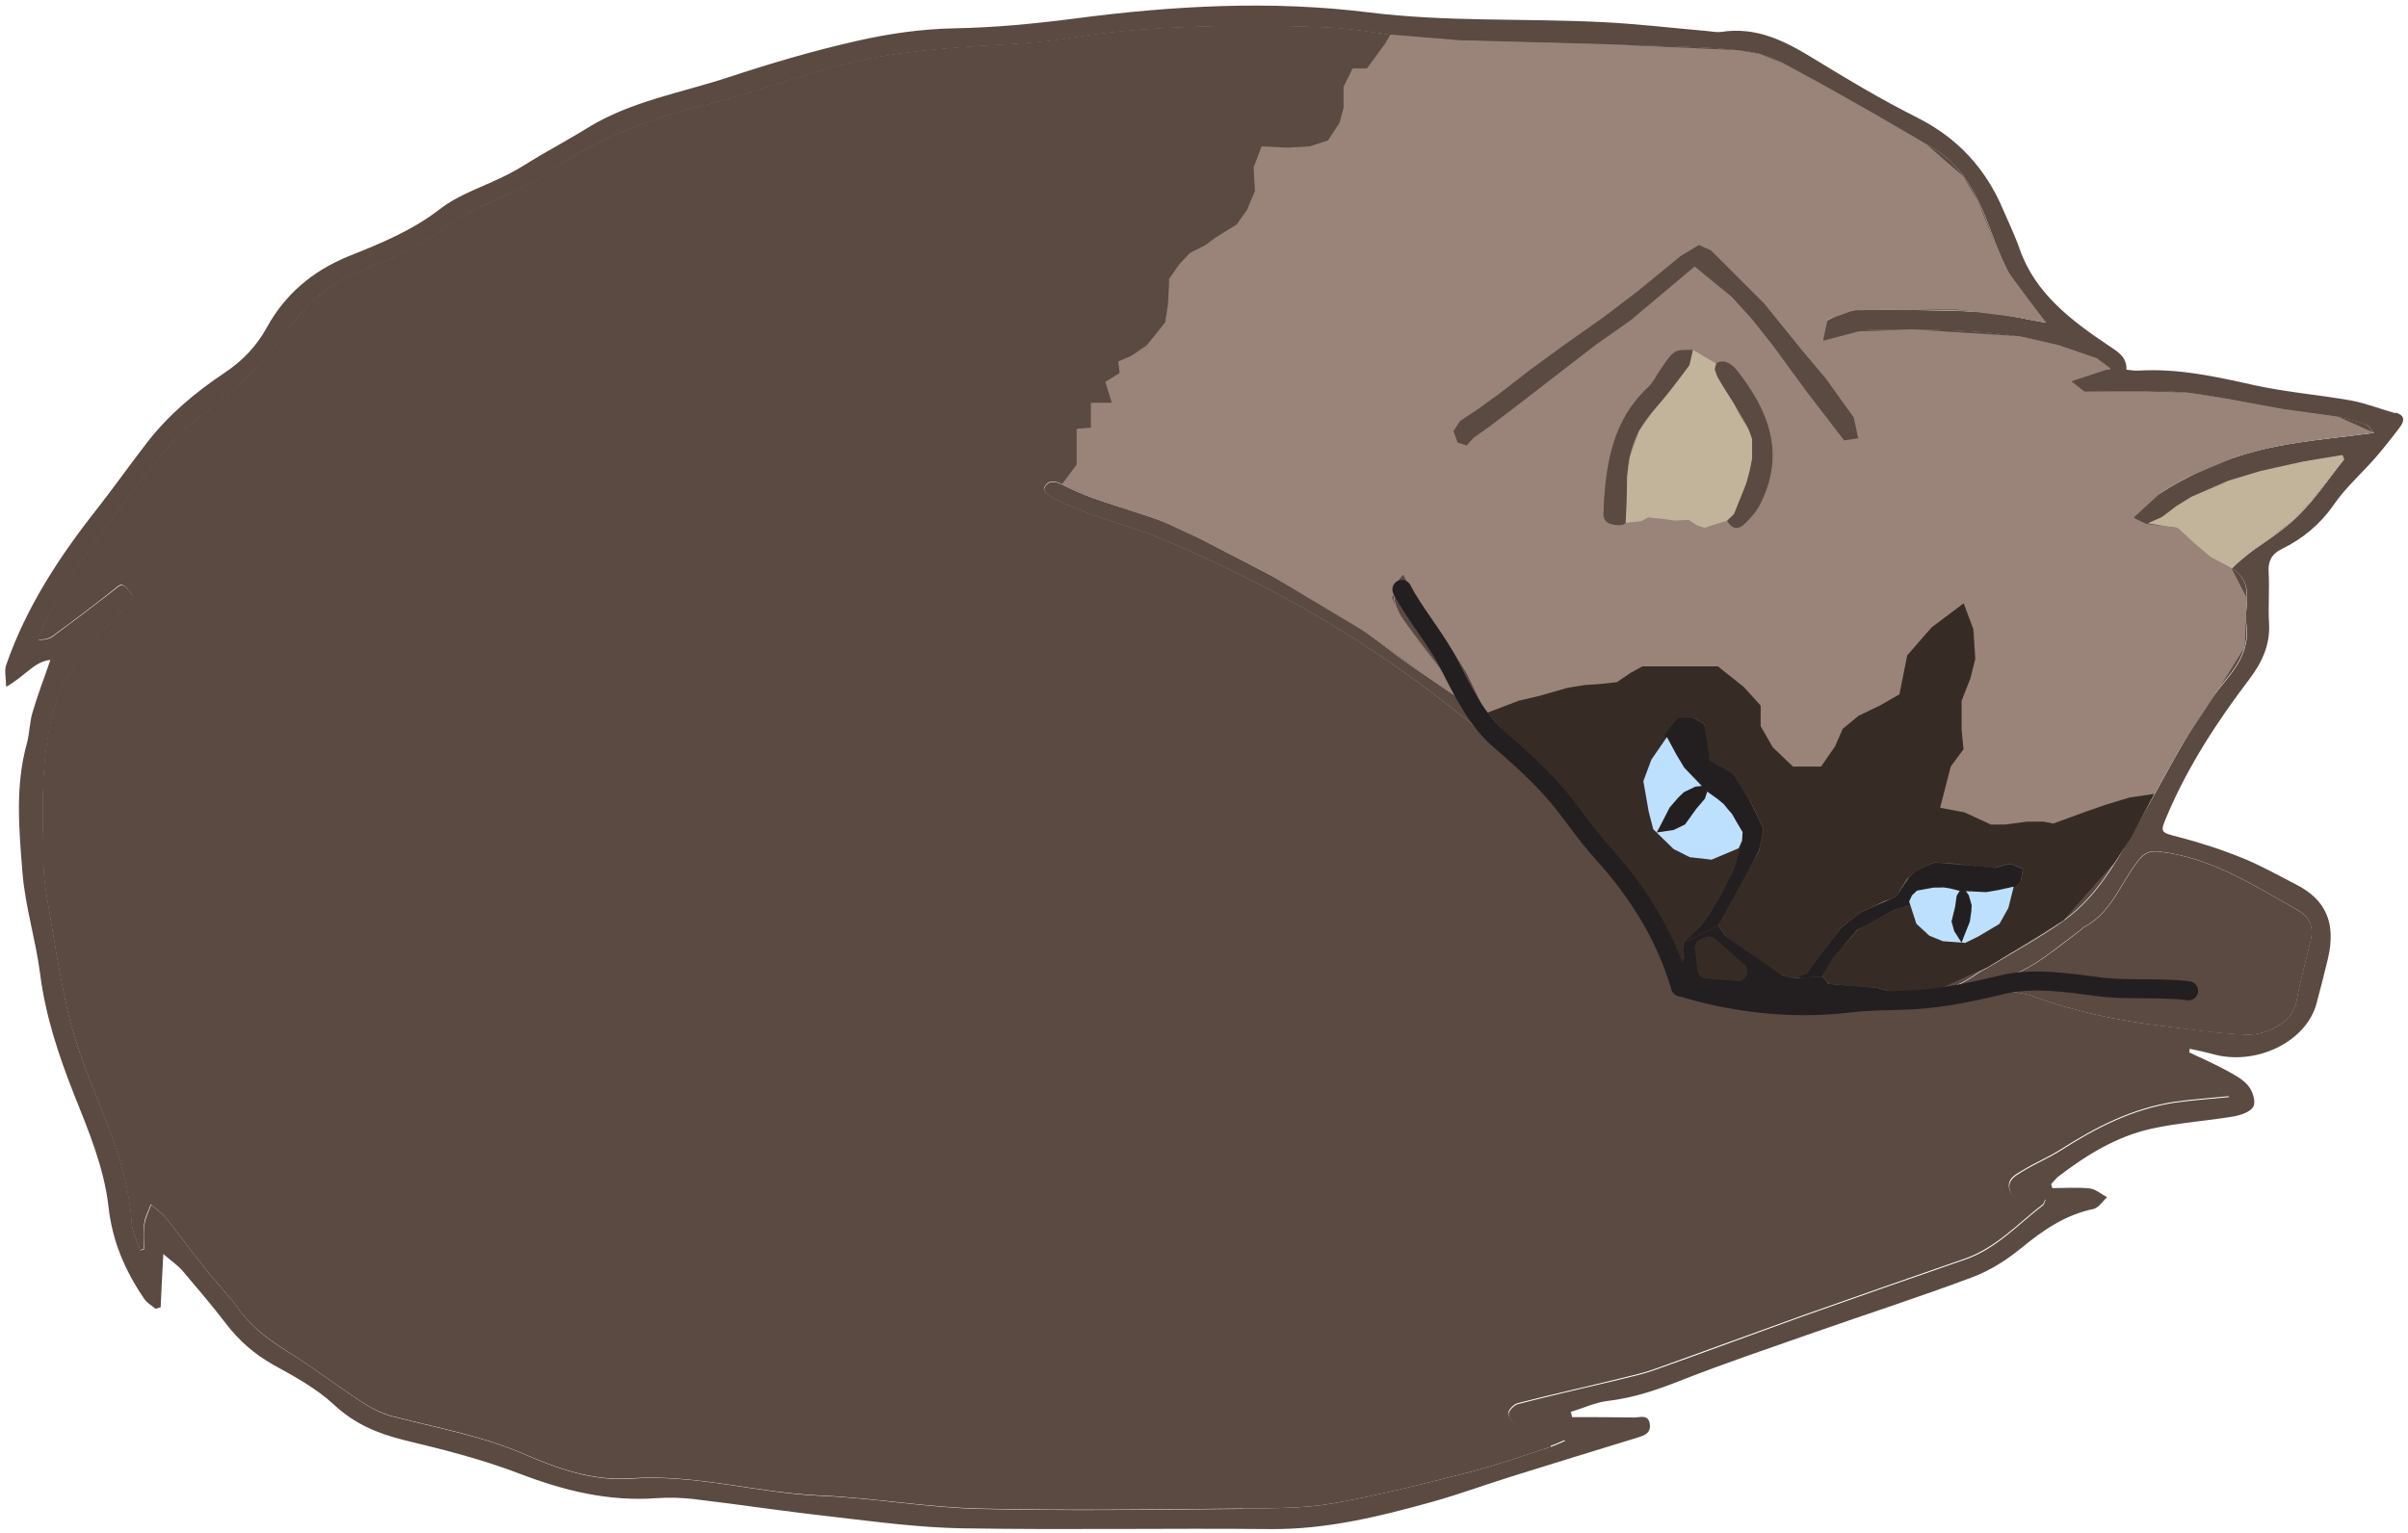 <?xml version="1.0" encoding="UTF-8"?><svg id="Layer_2" xmlns="http://www.w3.org/2000/svg" viewBox="0 0 126.66 80.68"><defs><style>.cls-1{fill:none;stroke:#231f20;}.cls-1,.cls-2{stroke-linecap:round;stroke-linejoin:round;}.cls-3{fill:#9a8479;}.cls-4{fill:#bee0ff;}.cls-2{stroke:#372c25;}.cls-2,.cls-5{fill:#372c25;}.cls-6,.cls-7{fill:#5a4a42;}.cls-7{stroke:#5a4a42;stroke-miterlimit:10;stroke-width:2px;}.cls-8{fill:#231f20;}.cls-9{fill:#c1b49a;}</style></defs><g id="Awake_Mona"><path class="cls-6" d="m120.86,47.89c.66.38.84.9.69,1.58-.25,1.07-.56,2.14-.75,3.22-.22,1.17-1.63,1.78-2.62,1.75-1.52-.05-3.03-.28-4.55-.47-2.29-.28-4.53-.75-6.7-1.55-.74-.27-1.61-.24-2.59-.37.97-.47,1.85-.83,2.65-1.32.87-.54,1.66-1.2,2.49-1.82.04-.02.06-.08.1-.1,1.5-.77,1.96-2.34,2.9-3.53.34-.41.6-.54,1.17-.46,2.74.34,4.93,1.78,7.21,3.07Z"/><path class="cls-6" d="m88.22,41.25c-1.22-1.54-1.14-2.16.44-3.32.19-.13.53-.22.72-.15.18.08.31.38.36.6.06.3.02.62,0,.93-.02.45.12.85.6.95.95.21,1.3.9,1.62,1.64.13.31.23.65.43.91.56.75.45,1.46,0,2.21-.63,1-1.21,2.01-1.83,3.03l-.43-.23c.43-.75.86-1.5,1.26-2.27.46-.9.31-1.77-.29-2.57-.11-.15-.36-.29-.55-.3-1.07-.06-1.74-.69-2.33-1.42Z"/><path class="cls-6" d="m87.98,50.57c0-.25-.04-.48-.1-.7.23.38.43.77.62,1.16-.05.02-.1.05-.15.08-.11-.15-.3-.29-.35-.44,0-.03-.02-.06-.02-.08Z"/><path class="cls-6" d="m62.74,28.13c3.49,1.86,7.13,3.52,10.24,5.98,1.07.84,2.24,1.58,3.55,2.49-.16-.41-.21-.67-.35-.87-.64-.86-1.3-1.7-1.96-2.54-.53-.68-1.01-1.39-.89-2.29.04-.25.31-.47.48-.7.17.22.49.44.5.66.02.86.43,1.53,1.01,2.1,1.26,1.23,2.04,2.7,2.69,4.27.15.37.38.74.67,1.03.86.83,1.82,1.57,2.65,2.44.91.94,1.77,1.94,2.55,2.98,1.03,1.38,1.96,2.83,2.95,4.23.44.62.88,1.23,1.06,1.96-1.06-1.86-2.37-3.59-3.78-5.23-1.83-2.12-3.83-4.11-5.98-5.94-3.47-2.96-7.3-5.53-11.37-7.68-2.04-1.07-4.14-2.05-6.29-2.92-.7-.28-5.79-1.75-5.54-2.4.15-.41.53-.41.93-.21.51.26,1.03.49,1.57.69,1.77.64,3.67,1.08,5.31,1.95Z"/><path class="cls-6" d="m81.58,76.12c-1.37.44-2.73.93-4.12,1.29-2.41.62-4.84,1.25-7.3,1.68-1.56.28-3.19.26-4.8.28-4.63.04-9.25.11-13.88,0-2.8-.07-5.58-.57-8.38-.69-3.33-.15-6.57-1.14-9.95-.9-1.96.14-3.81-.51-5.58-1.28-2.24-.97-4.63-1.39-6.97-2-.56-.15-1.11-.44-1.59-.75-1.32-.87-2.57-1.82-3.91-2.66-1.02-.64-1.93-1.33-2.62-2.31-.51-.7-1.13-1.33-1.68-2.02-.71-.89-1.38-1.81-2.09-2.7-.22-.26-.51-.46-.78-.69-.12.34-.31.67-.35,1.03-.06.44-.02.88-.02,1.32-.06.02-.14.04-.2.05-.15-.49-.42-.98-.45-1.49-.19-2.86-1.42-5.43-2.42-8.06-.41-1.1-.77-2.21-1.01-3.35-.37-1.69-.64-3.42-.93-5.13-.13-.78-.27-1.56-.27-2.34-.03-2.8-.21-5.61.62-8.33.24-.8.64-1.6,1.15-2.27.82-1.08,1.79-2.07,2.72-3.06.32-.34.13-.54-.1-.8-.31-.34-.47-.09-.72.11-1.04.82-2.1,1.62-3.17,2.4-.18.14-.42.21-.77.19.13-.34.23-.71.4-1.03.55-.97,1.04-1.97,1.7-2.87,1.59-2.2,3.17-4.42,4.95-6.48,1.03-1.2,2.49-2.07,3.66-3.17.84-.8,1.61-1.68,2.3-2.6.97-1.29,2-2.44,3.57-3.08,1.73-.69,3.43-1.39,4.94-2.54,1.11-.85,2.54-1.32,3.83-1.97.29-.14.6-.26.85-.44,2.6-1.86,5.46-3.12,8.63-3.88,2.71-.65,5.32-1.7,8.04-2.33,2.1-.49,4.3-.68,6.46-.83,1.65-.11,3.29-.15,4.93-.43,2.04-.35,4.14-.5,6.22-.58,2.41-.09,4.83-.08,7.24.02,1.54.06,3.08.37,4.62.56.37.05.75.08,1.13.1,4.06.11,8.13.2,12.21.33,1.42.05,2.86.09,4.27.28.77.11,1.54.44,2.22.82,2.54,1.4,5.07,2.82,7.56,4.31,1.24.75,1.98,1.95,2.53,3.22.45,1.06.79,2.17,1.32,3.19.41.77,1.04,1.45,1.57,2.16.15.21.31.39.45.56-1.21-.2-2.37-.51-3.54-.57-2.16-.11-4.32-.11-6.48-.09-.49,0-1,.29-1.45.52-.48.25-.56.7-.25,1.11.32.43.59,0,.89-.11.52-.2,1.06-.48,1.59-.48,2.14,0,4.28-.03,6.4.17,2,.18,3.95.65,5.76,1.53.13.06.23.17.47.35-.56.05-1.01.04-1.42.15-.25.08-.59.31-.63.52-.08.42.28.54.68.54,1.01,0,2.02.06,3.02,0,2.27-.17,4.43.38,6.62.79,1.22.23,2.48.34,3.71.54.49.08.97.21,1.44.39.18.06.29.29.43.44-1.79.24-3.48.38-5.14.71-2.7.52-5.11,1.67-7.28,3.27-.14.1-.27.45-.21.49.18.16.47.36.67.32.35-.07.72-.25.99-.47,1.6-1.35,3.57-1.92,5.55-2.44,1.24-.32,2.52-.47,3.77-.7.03.07.06.15.08.21-.81,1.01-1.53,2.11-2.46,3.01-.86.84-1.94,1.48-2.92,2.21-.17.13-.31.31-.52.52,1.26.77.62,1.94.76,2.95.16,1.13-.32,2.02-1.04,2.89-1.83,2.21-3.03,4.77-4.45,7.21-1.14,1.95-2.15,4.07-4.11,5.48-1.27.91-2.67,1.66-4.01,2.48-.15.09-.32.15-.46.25-1.62,1.19-3.36,1.49-5.33.83-.59-.2-1.3-.07-1.95-.12-1.06-.08-1.15-.3-.64-1.18,1.01-1.76,2.61-2.59,4.59-3.18,1.05-.32,1.79.09,2.66.15,1.46.11,2.37-.26,3.03-1.5.06-.12.06-.38-.02-.44-.2-.14-.54-.34-.69-.27-.97.45-1.88.1-2.8-.07-1.34-.25-2.49.34-3.02,1.55-.07.17-.25.38-.42.41-1.62.39-2.75,1.32-3.53,2.69-.12.21-.27.41-.4.61-.59.9-1.21,1.08-2.14.49-.92-.57-1.76-1.26-2.65-1.88-.48-.34-.47-.74-.2-1.19,0,0,0,0,0-.02.61-1.01,1.2-2.03,1.83-3.03.46-.74.57-1.46,0-2.21-.2-.26-.3-.61-.43-.91-.32-.74-.67-1.43-1.62-1.64-.48-.1-.63-.5-.6-.95.02-.31.06-.64,0-.93-.05-.22-.19-.52-.36-.6-.19-.07-.54.02-.72.15-1.59,1.16-1.67,1.78-.44,3.32.6.74,1.26,1.36,2.33,1.42.19,0,.43.15.55.3.6.8.75,1.67.29,2.57-.39.77-.82,1.52-1.26,2.27-.14.25-.28.5-.43.75-.06.09-.19.19-.29.21-.84.11-.93.65-.85,1.3.02.31,0,.61,0,.93-.02,0-.04.02-.06.03-.19-.39-.39-.78-.62-1.16-.19-.73-.62-1.34-1.06-1.96-1-1.4-1.92-2.85-2.95-4.23-.78-1.04-1.64-2.04-2.55-2.98-.83-.87-1.79-1.61-2.65-2.44-.29-.28-.51-.66-.67-1.03-.64-1.57-1.42-3.04-2.69-4.27-.59-.57-.99-1.24-1.01-2.1,0-.22-.33-.44-.5-.66-.17.23-.44.45-.48.7-.13.9.35,1.61.89,2.29.66.83,1.32,1.68,1.96,2.54.14.19.19.45.35.87-1.31-.91-2.48-1.65-3.55-2.49-3.11-2.47-6.75-4.12-10.24-5.98-1.64-.87-3.54-1.31-5.31-1.95-.54-.2-1.06-.43-1.57-.69-.4-.2-.78-.21-.93.21-.24.65,4.84,2.12,5.54,2.4,2.15.87,4.25,1.85,6.29,2.92,4.07,2.15,7.9,4.72,11.37,7.68,2.15,1.83,4.15,3.81,5.98,5.94,1.42,1.64,2.72,3.37,3.78,5.23.06.22.1.46.1.7,0,.02,0,.05.02.08.06.15.24.3.35.44.06-.03.1-.05.15-.08.02.02.02.04.03.05.61,1.22,1.17,1.1,2.57,1.13,1.51.03,3.05.04,4.5.48.49.15,1.05.08,1.57.15.82.1,1.63.22,2.45.34,1.63.23,3.27.44,4.9.71,1.07.18,2.13.44,3.19.71,2.37.6,4.73,1.21,7.09,1.85.56.15,1.09.39,1.6.63.27.13.49.36.85.63-1.09.11-2,.17-2.9.3-2.2.34-4.11,1.32-5.94,2.49-.64.41-1.37.71-2.02,1.11-.39.23-.88.47-.68,1.05.19.56.72.41,1.14.45.22.02.43,0,.73,0-.06.14-.07.25-.13.29-1.32,1.02-2.45,2.28-4.1,2.86-2.82.98-5.64,1.96-8.46,2.96-2.62.94-5.24,1.91-7.87,2.85-.58.21-1.19.34-1.79.49-1.79.44-3.6.84-5.39,1.3-.21.05-.5.34-.51.53s.24.5.44.57c.63.24,1.29.38,1.94.57.19.05.38.08.6.27-.25.1-.49.23-.75.31Z"/><path class="cls-6" d="m104.33,52.04c.98.13,1.85.1,2.59.37,2.17.8,4.41,1.27,6.7,1.55,1.52.18,3.03.41,4.55.47,1,.03,2.41-.57,2.62-1.75.19-1.08.5-2.14.75-3.22.15-.67-.03-1.2-.69-1.58-2.28-1.29-4.47-2.73-7.21-3.07-.57-.08-.84.05-1.17.46-.94,1.19-1.4,2.76-2.9,3.53-.04.02-.06.08-.1.1-.83.61-1.62,1.28-2.49,1.82-.8.49-1.67.84-2.65,1.32Zm-38.97,27.33c1.6-.02,3.23,0,4.8-.28,2.46-.44,4.88-1.06,7.3-1.68,1.39-.36,2.75-.86,4.12-1.29.26-.08.5-.21.75-.31-.23-.19-.42-.22-.6-.27-.65-.18-1.31-.33-1.94-.57-.2-.08-.45-.38-.44-.57s.3-.47.51-.53c1.79-.46,3.6-.87,5.39-1.3.6-.15,1.21-.28,1.79-.49,2.63-.93,5.25-1.91,7.87-2.85,2.82-1,5.63-1.98,8.46-2.96,1.66-.58,2.78-1.85,4.1-2.86.06-.05.06-.15.13-.29-.3,0-.51.02-.73,0-.43-.04-.96.11-1.14-.45-.19-.57.3-.82.68-1.05.65-.4,1.38-.7,2.02-1.11,1.83-1.17,3.73-2.15,5.94-2.49.9-.13,1.81-.19,2.9-.3-.36-.27-.58-.5-.85-.63-.51-.24-1.05-.47-1.6-.63-2.36-.64-4.71-1.25-7.09-1.85-1.05-.27-2.12-.53-3.19-.71-1.63-.28-3.27-.48-4.9-.71-.82-.12-1.63-.25-2.45-.34-.52-.06-1.08,0-1.57-.15-1.45-.44-2.99-.45-4.5-.48-1.4-.03-1.96.08-2.57-1.13,0-.02-.02-.04-.03-.05.02-.02.04-.02.06-.03,0-.31.02-.62,0-.93-.07-.65,0-1.19.85-1.3.1-.02.23-.11.29-.21.14-.25.29-.5.43-.75l.43.23s0,0,0,.02c-.27.45-.28.84.2,1.19.89.63,1.73,1.31,2.65,1.88.93.59,1.55.41,2.14-.49.14-.2.28-.4.4-.61.78-1.37,1.91-2.3,3.53-2.69.17-.04.35-.25.42-.41.52-1.2,1.67-1.79,3.02-1.55.92.17,1.83.52,2.8.07.15-.08.49.13.69.27.08.05.07.31.02.44-.66,1.24-1.56,1.62-3.03,1.5-.87-.06-1.61-.47-2.66-.15-1.97.59-3.57,1.42-4.59,3.18-.51.88-.42,1.1.64,1.18.65.05,1.36-.08,1.95.12,1.96.67,3.71.36,5.33-.83.14-.1.31-.16.46-.25,1.34-.82,2.74-1.57,4.01-2.48,1.96-1.4,2.97-3.52,4.11-5.48,1.42-2.44,2.61-5,4.45-7.21.72-.87,1.2-1.76,1.04-2.89-.14-1.01.49-2.18-.76-2.95.22-.21.35-.39.52-.52.98-.74,2.06-1.37,2.92-2.21.93-.9,1.65-2,2.46-3.01-.02-.07-.05-.15-.08-.21-1.26.23-2.53.38-3.77.7-1.98.51-3.95,1.09-5.55,2.44-.27.23-.64.41-.99.47-.2.04-.49-.16-.67-.32-.06-.04.07-.39.21-.49,2.17-1.6,4.59-2.75,7.28-3.27,1.66-.33,3.36-.47,5.14-.71-.14-.15-.25-.38-.43-.44-.47-.18-.95-.31-1.44-.39-1.23-.2-2.49-.31-3.71-.54-2.19-.41-4.35-.96-6.62-.79-1,.07-2.01,0-3.02,0-.4,0-.76-.12-.68-.54.04-.21.38-.44.63-.52.41-.11.85-.1,1.42-.15-.24-.18-.34-.29-.47-.35-1.81-.88-3.77-1.35-5.76-1.53-2.12-.2-4.26-.18-6.4-.17-.53,0-1.07.28-1.59.48-.31.11-.57.54-.89.11-.31-.41-.23-.86.25-1.11.45-.23.96-.51,1.45-.52,2.16-.02,4.32-.02,6.48.09,1.17.06,2.33.38,3.54.57-.14-.17-.3-.35-.45-.56-.53-.71-1.16-1.39-1.57-2.16-.53-1.02-.87-2.13-1.32-3.19-.56-1.28-1.3-2.47-2.53-3.22-2.49-1.49-5.01-2.91-7.56-4.31-.68-.38-1.45-.71-2.22-.82-1.41-.19-2.85-.24-4.27-.28-4.07-.13-8.14-.22-12.21-.33-.38-.02-.76-.05-1.13-.1-1.54-.19-3.07-.5-4.62-.56-2.41-.1-4.84-.11-7.24-.02-2.08.08-4.18.23-6.22.58-1.64.28-3.28.32-4.93.43-2.16.15-4.36.34-6.46.83-2.72.63-5.33,1.68-8.04,2.33-3.17.76-6.03,2.01-8.63,3.88-.26.18-.56.31-.85.44-1.29.64-2.72,1.12-3.83,1.97-1.51,1.15-3.21,1.85-4.94,2.54-1.58.64-2.61,1.79-3.57,3.08-.69.92-1.46,1.81-2.3,2.6-1.17,1.1-2.63,1.97-3.66,3.17-1.78,2.06-3.36,4.28-4.95,6.48-.66.9-1.15,1.91-1.7,2.87-.18.32-.27.69-.4,1.03.35.02.6-.05.77-.19,1.07-.79,2.13-1.59,3.17-2.4.25-.2.42-.44.72-.11.23.25.42.45.1.8-.93,1-1.9,1.98-2.72,3.06-.51.67-.91,1.48-1.15,2.27-.83,2.73-.65,5.54-.62,8.33,0,.78.14,1.56.27,2.34.29,1.72.56,3.44.93,5.13.24,1.14.6,2.26,1.01,3.35,1,2.63,2.24,5.2,2.42,8.06.03.51.3,1,.45,1.49.06-.02.14-.04.2-.05,0-.44-.05-.89.02-1.32.05-.35.23-.68.35-1.03.27.23.56.43.78.69.71.89,1.38,1.81,2.09,2.7.55.69,1.17,1.32,1.68,2.02.69.98,1.6,1.68,2.62,2.31,1.34.83,2.59,1.79,3.91,2.66.48.31,1.03.61,1.59.75,2.34.61,4.73,1.03,6.97,2,1.76.77,3.62,1.42,5.58,1.28,3.39-.25,6.62.75,9.95.9,2.8.11,5.58.62,8.38.69,4.63.11,9.25.04,13.88,0Zm60.63-57.67c.5.14.5.42.26.75-.42.56-.85,1.11-1.32,1.65-.72.82-1.56,1.56-2.17,2.45-.72,1.04-1.63,1.79-2.75,2.34-.53.26-.72.65-.68,1.22.05.89-.03,1.78.02,2.66.07,1.11-.34,2.04-1.01,2.93-1.71,2.25-3.24,4.59-4.34,7.18-.4.93-.38.91.6,1.16,1.15.3,2.29.67,3.39,1.12.96.39,1.87.91,2.79,1.38,1.57.8,2.1,2.03,1.67,3.89-.19.79-.39,1.57-.6,2.36-.53,2.02-3.18,3.31-5.46,2.67-.39-.11-.8-.19-1.21-.28,0,.06-.02.13-.03.19.66.31,1.34.61,1.98.96.41.22.85.46,1.13.8.23.28.4.81.27,1.08-.13.28-.65.46-1.04.53-1.43.24-2.89.33-4.3.64-1.87.41-3.44,1.39-4.92,2.52-.14.11-.25.27-.38.4.02.07.04.14.06.21.66,0,1.33-.05,1.98.02.31.04.6.3.9.46-.23.21-.44.56-.72.62-1.48.31-2.62,1.1-3.75,2.02-.76.63-1.66,1.21-2.59,1.56-2.77,1.04-5.59,1.95-8.39,2.93-2.3.81-4.62,1.59-6.89,2.48-1.28.51-2.55.95-3.94,1.11-.65.08-1.28.38-1.92.57.02.09.04.18.06.28,1.09,0,2.18,0,3.27.02.3,0,.75-.19.82.35.06.48-.28.59-.66.71-2.2.67-4.39,1.35-6.57,2.03-1.42.44-2.82.96-4.26,1.36-2.78.77-5.55,1.45-8.49,1.42-5.4-.05-10.81.05-16.21-.04-2.28-.04-4.55-.35-6.81-.61-2.44-.27-4.86-.64-7.3-.93-.62-.07-1.26-.09-1.88-.05-2.57.2-4.94-.39-7.31-1.3-1.94-.74-3.99-1.26-6.03-1.75-1.42-.35-2.64-.87-3.71-1.88-.9-.83-2.04-1.46-3.15-2.07-1.02-.57-1.84-1.29-2.53-2.2-.72-.94-1.5-1.85-2.27-2.76-.25-.29-.58-.51-1.01-.88-.06,1.05-.1,1.92-.14,2.8-.09.03-.18.05-.27.08-.2-.18-.46-.31-.6-.53-1.01-1.49-1.68-3.03-1.88-4.89-.23-2-1.05-3.97-1.81-5.87-.82-2.07-1.5-4.14-1.78-6.33-.23-1.79-.79-3.55-.93-5.35-.18-2.24-.39-4.53.23-6.76.15-.55.14-1.14.31-1.68.27-.92.62-1.82.93-2.73-.84.07-1.35.88-2.33,1.41,0-.47-.1-.83,0-1.13,1.05-3.03,2.78-5.69,4.78-8.22.9-1.15,1.74-2.34,2.63-3.49,1.13-1.46,2.53-2.64,4.09-3.68.94-.63,1.68-1.4,2.22-2.39.95-1.72,2.38-2.96,4.3-3.74,1.68-.67,3.34-1.35,4.8-2.48,1.03-.8,2.38-1.21,3.57-1.82.6-.3,1.14-.67,1.72-1.01.83-.48,1.68-.95,2.49-1.45,2.25-1.39,4.88-1.83,7.35-2.64,2.24-.74,4.51-1.41,6.81-1.93,1.67-.38,3.42-.63,5.13-.66,2.12-.04,4.2-.24,6.29-.51,5.15-.68,10.36-.97,15.48-.33,4.1.51,8.17.31,12.25.51,1.85.09,3.69.31,5.54.47.25.02.51.08.76.05,1.85-.29,3.34.47,4.83,1.38,1.79,1.1,3.6,2.18,5.49,3.13,2.16,1.09,3.6,2.7,4.5,4.81.3.7.64,1.4.89,2.12.81,2.31,2.7,3.74,4.67,5.06.51.34.96.6.94,1.27.22.02.42.06.61.05,2.08-.13,4.08.31,6.09.76,1.67.37,3.41.51,5.11.81.8.15,1.57.46,2.37.68Z"/><path class="cls-7" d="m89.14,14.02c-1.05.89-2.19,1.89-3.38,2.84-.73.58-1.53,1.06-2.29,1.61-.65.48-1.28.99-1.92,1.49-.71.56-1.41,1.13-2.13,1.68-.62.48-1.26.94-1.9,1.39-.25.18-.49.65-.85.25-.31-.35-.33-.8.13-1.13.52-.37,1.08-.7,1.59-1.08.86-.64,1.69-1.32,2.56-1.96.79-.59,1.6-1.14,2.4-1.72.66-.47,1.34-.92,1.97-1.42,1.18-.93,2.34-1.87,3.48-2.83.43-.36.81-.31,1.18.03.79.73,1.64,1.42,2.33,2.23,1.5,1.76,2.91,3.58,4.35,5.39.3.38.63.76.84,1.18.17.33.2.72.24,1.09.01.12-.18.36-.27.36-.16,0-.36-.13-.47-.26-1.01-1.3-2.01-2.61-3.01-3.92-.8-1.04-1.52-2.14-2.4-3.12-.68-.75-1.55-1.35-2.46-2.12Z"/><polygon class="cls-3" points="85.51 27.51 87.1 27.64 89.65 27.77 90.85 27.39 91.41 26.45 92.03 24.75 92.16 23.49 91.82 22.28 90.65 20.37 90.24 19.69 90.27 19.13 89.05 18.41 88.86 19.23 88.11 20.23 87.1 21.48 86.21 22.69 85.78 23.81 85.6 25.63 85.51 27.51"/><polygon class="cls-3" points="92.77 15.94 89.99 13.17 89.36 12.89 88.4 13.47 86.17 15.3 84.33 16.7 82.26 18.16 80.48 19.46 78.88 20.7 77.76 21.51 76.8 22.15 76.45 22.68 76.67 23.28 77.14 23.44 77.52 23.03 78.39 22.41 80.16 21.06 83.91 18.16 85.76 16.86 89.14 14.02 89.65 14.44 91.1 15.63 92.16 16.8 93.24 18.16 95.04 20.62 97 23.17 97.74 23.06 97.51 21.97 96.04 19.92 94.77 18.41 92.77 15.94 103.27 9.28 104.02 10.55 104.98 12.89 105.58 14.24 107.6 16.97 106.23 16.71 102.92 16.29 100.04 16.29 97.58 16.3 96.13 16.82 95.89 17.93 97.74 17.44 100.56 17.33 106.22 17.69 108.28 18.16 110.3 18.85 110.99 19.39 108.95 20.06 109.64 20.6 111.24 20.59 112.65 20.59 115.05 20.65 117.1 20.97 120.15 21.53 122.98 21.92 124.85 22.76 122.18 23.09 119.71 23.47 117.67 24.01 115.05 25.11 113.68 25.9 112.22 27.24 112.88 27.56 114.53 27.77 115.25 28.43 116.27 29.31 117.38 29.9 118.18 31.46 118.07 34.05 116.74 36.19 114.74 39.23 112.97 42.39 111.19 45.45 108.54 48.42 104.52 50.9 101.53 52.26 99.55 52.2 98.74 51.98 97.72 51.86 96.8 51.86 96.18 51.77 95.86 51.38 96.15 50.68 97.69 48.92 99.64 47.87 101.14 47.41 102.73 47.55 104.33 47.65 105.53 47.22 106.28 46.39 106.4 45.72 105.71 45.45 104.94 45.66 103.41 45.48 101.77 45.38 100.83 45.77 100.28 46.28 99.72 47.18 98.61 47.62 97.67 48.12 96.85 48.8 95.94 50.03 95 51.24 94.33 51.46 93.78 51.33 91.83 50.03 90.75 49.24 90.37 48.7 90.55 48.05 92.16 45.37 92.66 44.46 92.76 43.63 92.16 42.38 91.71 41.36 91.41 40.9 90.76 40.39 89.93 40.01 89.76 39.15 89.77 38.76 89.65 38.1 89.05 37.77 88.42 38.11 87.87 38.59 87.44 39.22 87.39 39.78 88.22 41.25 89.05 42.1 89.51 42.39 90.55 42.67 91.09 42.97 91.47 43.62 91.65 44.53 91.54 45.16 91.09 46.08 90.53 47.1 90.19 47.71 89.42 48.76 88.83 48.99 88.55 49.61 88.57 50.44 88.35 51.1 88.13 51.11 87.98 50.57 87.86 49.77 87.54 49 86.17 46.96 84.17 44.09 82.55 42.04 81.32 40.7 79.64 39.15 78.01 37.23 77.17 35.46 76.45 34.3 75.32 32.97 74.37 31.38 73.8 30.21 73.49 30.58 73.23 31.46 73.61 32.31 74.65 33.76 75.46 34.81 76.02 35.53 76.53 36.6 75.18 35.68 71.82 33.25 66.75 30.22 63.33 28.45 61.02 27.38 58.59 26.57 57.42 26.17 55.85 25.49 56.63 24.45 56.63 22.56 57.38 22.5 57.38 21.19 58.48 21.19 58.14 20.09 58.89 19.63 58.82 19.02 59.51 18.72 60.33 18.16 61.29 16.96 61.43 16.05 61.49 15 61.49 14.68 62.04 13.89 62.59 13.31 63.42 12.89 63.89 12.53 65.05 11.81 65.6 11.03 66.01 10.05 65.94 8.81 66.36 7.7 67.72 7.77 68.89 7.7 69.85 7.39 70.46 6.46 70.67 5.68 70.67 4.57 71.15 3.6 71.9 3.6 72.86 2.29 73.13 1.82 76.83 2.12 80.26 2.21 84.33 2.32 91.41 2.64 92.54 2.83 93.73 3.3 95.76 4.4 98.68 6.05 101.34 7.6 103.27 9.28 92.77 15.94"/><path class="cls-6" d="m84.35,26.68c.13-2.43.52-4.62,2.35-6.32.28-.26.43-.64.66-.95.23-.31.42-.68.73-.89.24-.15.63-.09.96-.12-.06.28-.03.61-.19.82-.63.86-1.29,1.71-1.99,2.51-.92,1.05-1.26,2.26-1.29,3.58-.01.52.02,1.05,0,1.58-.01.33.14.78-.5.74-.51-.03-.81-.22-.73-.76.02-.12,0-.24,0-.2Z"/><path class="cls-6" d="m90.85,27.39c.81-1.2,1.33-2.48,1.31-3.9,0-.41-.14-.85-.34-1.21-.49-.88-1.07-1.72-1.58-2.59-.08-.14-.07-.41.03-.56.06-.1.36-.14.51-.09.2.07.4.22.53.38,1.73,2.15,2.62,4.45,1.28,7.1-.2.4-.52.76-.85,1.07-.34.31-.68.22-.89-.19Z"/><polygon class="cls-9" points="113.86 27.68 114.53 27.77 115.38 28.55 116.27 29.31 117.38 29.9 118.56 28.9 119.47 28.27 120.64 27.34 121.52 26.41 122.47 25.21 123.04 24.47 123.28 24.16 123.2 23.94 121.15 24.28 118.9 24.78 117.22 25.29 115.26 26.14 114.47 26.63 113.72 27.2 112.98 27.53 113.86 27.68"/><polygon class="cls-9" points="89.05 18.41 90.27 19.13 90.19 19.43 90.35 19.87 90.77 20.56 91.21 21.25 91.49 21.81 91.97 22.59 92.16 23.09 92.16 23.49 92.16 24.13 92.03 24.75 91.84 25.44 91.58 26.11 91.21 27.04 90.85 27.39 89.65 27.77 89.26 27.64 88.83 27.35 88.1 27.39 87.62 27.32 86.69 27.22 86.32 27.42 85.51 27.51 85.53 27.04 85.56 26.38 85.59 25.07 85.72 24.07 86.21 22.69 86.87 21.74 87.62 20.85 88.14 20.19 88.54 19.66 88.86 19.23 89.05 18.41"/><path class="cls-5" d="m78.24,37.51l.1.12,1.3,1.52,1.68,1.55,1.58,1.78,1.9,2.5.97,1.39,1.25,2,.6.95.21.72.16.53.15.55h.22s.22-.67.22-.67l-.03-.83.87-.85.42-.58,1.12-1.67.59-1.36.11-.63v-.6l-.18-.3-.38-.65-.54-.3-1.04-.28-.46-.3-.58-.6-.45-.62-.62-1.1.05-.56.69-.86.91-.59.6.33.09,1.21.18.71,1.25.7.9,1.47.69,1.45-.26,1.17-.94,1.56-.65,1.09-.36.6-.18.65.38.54.29.21,1.71,1.19,1.02.68.55.14.67-.22.94-1.22.91-1.23,1.04-.8,1.22-.58.62-.24.56-.9.55-.51.93-.39,1.16.07,1.41.2h.61s.76-.21.76-.21l.7.27-.12.67-.75.83-1.2.43-3.19-.24-1.51.47-1.54.8-.4.26-.61.69-.53.52-.4.54-.29.71.33.38.93.09,1.62.12.81.22,1.21.04.77.02,2.99-1.36.75-.46,2.03-1.25,1.24-.77,1.78-2.01.86-.97.88-1.33,1.24-2.34-1.3.19-1.28.39-.98.34-1.75.64-.51-.1h-.87l-1.13.15h-.77l-1.39-.64-1.28-.24.56-2.17.67-.91-.1-1.03v-1.52l.46-1.17.26-1.03-.1-1.56-.51-1.37-1.69,1.27-1.28,1.47-.41,2.05-1.03.59-1.12.54-.83.68-.41.93-.73,1.06h-1.48l-1.06-1.01-.64-1.12v-1.08l-.89-.98-1.36-1.08h-3.97l-.62.34-.72.49-.92.1-.77.05-.92.15s-1.34.39-1.54.44l-1.03.24-1.62.62Z"/><path class="cls-1" d="m73.74,31.01c.64,1.25,1.78,2.58,2.42,3.83.71,1.39,1.51,3.06,2.72,4.09,3.66,3.12,3.56,3.88,5.45,5.98s3.28,4.36,4.07,7.02"/><path class="cls-1" d="m115.12,52.13c-1.45-.19-3.24-.02-4.69-.21-1.61-.21-3.51-.5-5.08-.12-4.76,1.17-5.37.66-8.25.99s-5.93-.02-8.69-.87"/><polygon class="cls-8" points="89.42 48.76 89.84 48.19 90.53 47.1 91.21 45.74 91.65 44.27 91.65 43.93 91.09 42.97 90.66 42.45 90.35 42.2 89.38 41.46 88.59 40.54 88.08 39.68 87.55 38.69 87.82 38.29 88.28 37.77 89.05 37.77 89.65 38.1 89.93 40.01 91.17 40.71 92.07 42.18 92.76 43.63 92.5 44.8 90.37 48.7 88.55 49.61 89.42 48.76"/><polygon class="cls-8" points="94.33 51.46 95 51.24 96.85 48.8 97.89 48 99.72 47.18 100.44 46.14 100.83 45.77 101.77 45.38 104.94 45.66 105.71 45.45 106.4 45.72 106.28 46.39 105.53 47.22 104.33 47.65 101.14 47.41 99.64 47.87 97.69 48.92 97.09 49.61 96.36 50.44 95.86 51.38 94.33 51.46"/><polygon class="cls-8" points="91.98 52.35 94.04 52.53 95.77 52.53 96.96 52.44 97.99 52.35 99.21 52.26 100.37 52.26 99.55 52.2 98.74 51.98 96.18 51.77 95.86 51.38 94.33 51.46 93.78 51.33 90.75 49.24 90.37 48.7 88.55 49.61 88.57 50.44 88.4 50.81 88.71 51.61 90.08 51.98 91.98 52.35"/><path class="cls-2" d="m91.41,51.11c-.68-.05-1.12-.08-1.63-.12-.04-.39-.08-.75-.13-1.12.08-.03.16-.07.24-.1.45.4.9.8,1.52,1.35Z"/><polygon class="cls-4" points="86.86 39.97 86.44 41.1 86.72 42.7 86.96 43.63 88.03 44.67 88.88 45.1 90.03 45.23 91.45 44.63 91.63 44.23 91.66 43.78 91.34 43.24 91.1 42.82 90.88 42.57 90.67 42.31 90.36 42.05 89.8 41.65 88.59 40.39 88.17 39.69 87.68 38.78 86.86 39.97"/><polygon class="cls-8" points="89.6 41.34 89.17 41.39 88.57 41.68 88.27 41.97 87.82 42.49 87.33 43.45 87.14 43.8 88.03 43.67 88.63 43.38 89.22 42.56 89.68 42.02 89.8 41.65 89.6 41.34"/><polygon class="cls-4" points="105.64 47.77 105.17 48.61 104.06 49.27 103.37 49.61 102.19 49.52 101.48 49.23 100.8 48.6 100.42 47.43 100.57 47.11 100.83 46.86 101.32 46.77 101.7 46.7 101.96 46.7 102.23 46.69 102.55 46.74 103.08 46.87 104.47 46.94 105.11 46.83 105.92 46.65 105.64 47.77"/><polygon class="cls-8" points="103.37 46.83 103.56 47.11 103.71 47.63 103.69 47.96 103.61 48.5 103.29 49.3 103.18 49.6 102.79 48.99 102.65 48.48 102.84 47.7 102.92 47.13 103.08 46.87 103.37 46.83"/></g></svg>